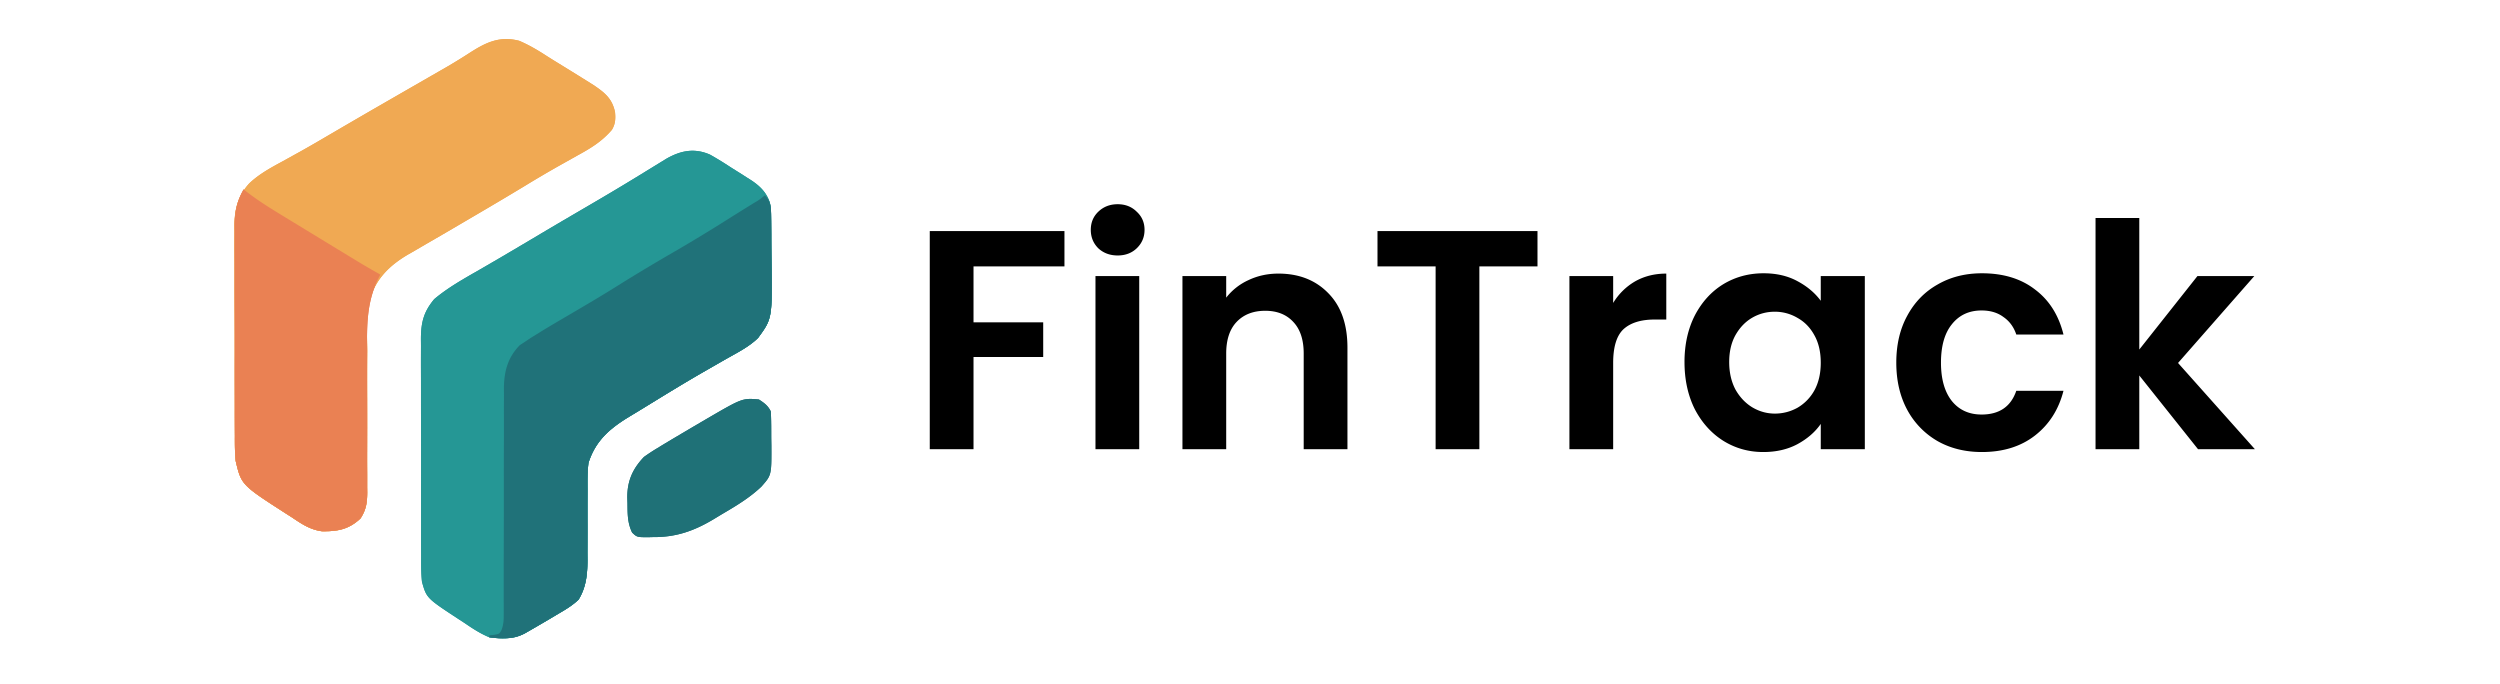 <svg xmlns="http://www.w3.org/2000/svg" width="256" height="70" fill="none" viewBox="0 0 256 70">
  <path fill="#fff" d="M0 0h256v70H0z"/>
  <g clip-path="url(#a)">
    <path fill="#259795" d="M72.698 15.83c.611.343 1.202.699 1.788 1.081.4.262.806.515 1.213.767l.82.524.385.242c.911.603 1.606 1.27 1.942 2.35.089.457.113.88.118 1.346l.008.549.005.59.005.616a191.048 191.048 0 0 0 .019 2.604c.084 6.11.084 6.11-1.377 8.105-.864.847-1.959 1.417-3.007 2.004-.524.294-1.044.594-1.565.893l-.814.467c-2.13 1.22-4.223 2.508-6.316 3.794-.508.311-1.017.62-1.528.927-1.973 1.205-3.423 2.458-4.137 4.712-.11.91-.103 1.81-.095 2.726l-.004.783c-.005.96-.003 1.92-.001 2.88.002.944-.002 1.888-.007 2.831l.007.745c-.009 1.462-.135 2.767-.914 4.038-.622.585-1.291.992-2.03 1.42l-.968.577c-.684.403-1.368.803-2.056 1.198l-.44.252c-1.147.603-2.381.577-3.639.409-.914-.376-1.698-.889-2.511-1.446l-.632-.41c-3.285-2.155-3.285-2.155-3.757-3.827-.09-.865-.085-1.725-.082-2.594l-.004-.785c-.004-.707-.004-1.414-.003-2.12.001-.592 0-1.184-.001-1.775a975.34 975.34 0 0 1 0-4.19 884.99 884.99 0 0 0-.006-4.311 805.416 805.416 0 0 1-.005-3.712c0-.737 0-1.475-.004-2.212-.003-.823 0-1.646.003-2.469l-.006-.734c.015-1.67.273-2.734 1.364-4.043 1.403-1.185 3.018-2.08 4.604-2.993l1.303-.756.678-.394c1.124-.655 2.241-1.32 3.36-1.983a637.928 637.928 0 0 1 4.258-2.513l.368-.215 1.472-.86c1.404-.82 2.801-1.648 4.189-2.494l.395-.241a588.24 588.24 0 0 0 1.878-1.152l.675-.414.592-.365c1.474-.836 2.862-1.118 4.46-.422Z"/>
    <path fill="#F0A953" d="M53.154 4.173c.98.415 1.855.93 2.748 1.507.58.371 1.166.73 1.753 1.09a334.012 334.012 0 0 1 3.106 1.931c1.147.77 1.936 1.389 2.221 2.8.06.68.033 1.2-.325 1.795-1.031 1.205-2.209 1.908-3.592 2.66L58 16.555c-.242.136-.485.273-.728.408a119.54 119.54 0 0 0-3.572 2.102 417.64 417.64 0 0 1-5.144 3.054c-.372.217-.744.436-1.115.654l-.37.217-.735.431c-.729.427-1.459.851-2.19 1.273-.575.333-1.149.67-1.723 1.005l-.628.358c-1.936 1.141-3.294 2.488-3.97 4.685-.373 1.662-.227 3.456-.217 5.147a607.033 607.033 0 0 0-.006 4.969c.004 1.922.002 3.845-.005 5.767-.001.67.001 1.34.004 2.01l-.002 1.232.006.561c-.007 1.04-.107 1.757-.686 2.656-1.198 1.134-2.359 1.342-3.968 1.315-1.204-.167-2.08-.76-3.072-1.43-.194-.123-.388-.246-.587-.374-4.574-2.942-4.574-2.942-5.159-5.396-.086-.854-.087-1.703-.085-2.56l-.005-.759a324.3 324.3 0 0 1-.005-2.045 1030.027 1030.027 0 0 1-.006-5.761c0-1.387-.004-2.774-.012-4.161-.006-1.195-.008-2.39-.007-3.586 0-.712 0-1.424-.006-2.136-.005-.795-.002-1.589.001-2.384L24 23.102c.017-1.682.37-3.057 1.526-4.325.996-.945 2.177-1.587 3.376-2.236.418-.23.835-.462 1.252-.694l.646-.357c1.02-.57 2.028-1.16 3.036-1.752 1.693-.99 3.388-1.976 5.087-2.956l.66-.38a7826.258 7826.258 0 0 1 5.424-3.122 57.552 57.552 0 0 0 2.854-1.719c1.73-1.12 3.166-1.93 5.293-1.387Z"/>
    <path fill="#207279" d="M78.32 20.003c.633.633.634 1.27.644 2.137l.008.549.005.59.005.616a191.048 191.048 0 0 0 .019 2.604c.084 6.11.084 6.11-1.377 8.105-.864.847-1.959 1.416-3.007 2.004-.524.294-1.044.594-1.565.893l-.814.467c-2.13 1.22-4.223 2.508-6.316 3.793-.508.312-1.017.62-1.528.928-1.973 1.205-3.423 2.458-4.137 4.712-.11.91-.103 1.81-.095 2.726l-.004.783c-.005.96-.003 1.92-.001 2.88.002.944-.002 1.888-.007 2.831l.007.745c-.01 1.462-.135 2.767-.914 4.038-.622.585-1.291.992-2.03 1.42l-.968.577a197.078 197.078 0 0 1-2.497 1.45c-.806.424-1.392.517-2.311.511a9.237 9.237 0 0 1-.673-.028c-.183-.014-.464-.05-.654-.074v-.203c.16-.017.318-.034.482-.05.549-.095.549-.095.766-.501.202-.544.223-.962.223-1.542l.002-.662-.003-.723V59.17c-.001-.869 0-1.737.004-2.605.007-2.47.011-4.94.009-7.41-.002-1.363 0-2.728.007-4.092.004-.861.003-1.723 0-2.585-.003-.665.002-1.33.006-1.995l-.007-.716c.02-1.733.388-3.157 1.627-4.422l.507-.334.593-.396.655-.406.353-.219c.776-.478 1.56-.941 2.347-1.4.723-.422 1.445-.848 2.166-1.274l.432-.254a144.158 144.158 0 0 0 3.365-2.053 186.688 186.688 0 0 1 5.1-3.057 169.7 169.7 0 0 0 5.749-3.478c.427-.27.856-.538 1.285-.805l.458-.285.874-.542c.639-.375.639-.375 1.21-.84Z"/>
    <path fill="#EA8153" d="m24.945 19.394.303.237c1.179.915 2.43 1.69 3.705 2.465l.688.42 1.824 1.112 1.158.705a2572.589 2572.589 0 0 0 3.708 2.256l.597.363c.447.266.895.527 1.347.785l.673.384-.261.497c-1.135 2.431-1.122 4.683-1.098 7.33l-.005 1.37c-.003 1.194 0 2.387.004 3.58a918.15 918.15 0 0 1 .001 5.75c0 .667.003 1.334.007 2.001v1.226l.007.559c-.005 1.037-.106 1.751-.684 2.649-1.198 1.134-2.359 1.342-3.968 1.315-1.204-.167-2.08-.76-3.072-1.43-.194-.123-.388-.246-.587-.374-4.575-2.943-4.575-2.943-5.159-5.396-.085-.855-.085-1.705-.082-2.563l-.004-.76a332.85 332.85 0 0 1-.003-2.048c.001-.572 0-1.144-.001-1.716-.003-1.35-.003-2.7 0-4.05.002-1.388-.001-2.777-.006-4.165a753.298 753.298 0 0 1-.005-3.59c0-.712 0-1.425-.003-2.137-.004-.796-.001-1.59.002-2.386l-.006-.707c.013-1.405.228-2.452.92-3.682Z"/>
    <path fill="#1F7177" d="M77.71 40.906c.56.365.92.62 1.219 1.218.055.92.047 1.843.05 2.765l.013.775c.012 2.99.012 2.99-1.024 4.165-1.144 1.088-2.474 1.906-3.831 2.7-.358.212-.713.427-1.069.643-2.015 1.206-3.86 1.849-6.215 1.826l-.482.013c-1.136-.001-1.136-.001-1.642-.475-.483-1.011-.464-1.914-.476-3.013l-.018-.537c-.016-1.698.527-2.959 1.705-4.194a19.45 19.45 0 0 1 1.37-.9l.416-.255c.486-.295.973-.585 1.461-.875l.602-.357a559.83 559.83 0 0 1 2.559-1.505c3.676-2.14 3.676-2.14 5.363-1.994Z"/>
  </g>
  <g clip-path="url(#b)">
    <path fill="#259795" d="M72.698 15.83c.611.343 1.202.699 1.788 1.081.4.262.806.515 1.213.767l.82.524.385.242c.911.603 1.606 1.27 1.942 2.35.089.457.113.88.118 1.346l.008.549.005.59.005.616a191.048 191.048 0 0 0 .019 2.604c.084 6.11.084 6.11-1.377 8.105-.864.847-1.959 1.417-3.007 2.004-.524.294-1.044.594-1.565.893l-.814.467c-2.13 1.22-4.223 2.508-6.316 3.794-.508.311-1.017.62-1.528.927-1.973 1.205-3.423 2.458-4.137 4.712-.11.91-.103 1.81-.095 2.726l-.004.783c-.005.96-.003 1.92-.001 2.88.002.944-.002 1.888-.007 2.831l.007.745c-.009 1.462-.135 2.767-.914 4.038-.622.585-1.291.992-2.03 1.42l-.968.577c-.684.403-1.368.803-2.056 1.198l-.44.252c-1.147.603-2.381.577-3.639.409-.914-.376-1.698-.889-2.511-1.446l-.632-.41c-3.285-2.155-3.285-2.155-3.757-3.827-.09-.865-.085-1.725-.082-2.594l-.004-.785c-.004-.707-.004-1.414-.003-2.12.001-.592 0-1.184-.001-1.775a975.34 975.34 0 0 1 0-4.19 884.99 884.99 0 0 0-.006-4.311 805.416 805.416 0 0 1-.005-3.712c0-.737 0-1.475-.004-2.212-.003-.823 0-1.646.003-2.469l-.006-.734c.015-1.67.273-2.734 1.364-4.043 1.403-1.185 3.018-2.08 4.604-2.993l1.303-.756.678-.394c1.124-.655 2.241-1.32 3.36-1.983a637.928 637.928 0 0 1 4.258-2.513l.368-.215 1.472-.86c1.404-.82 2.801-1.648 4.189-2.494l.395-.241a588.24 588.24 0 0 0 1.878-1.152l.675-.414.592-.365c1.474-.836 2.862-1.118 4.46-.422Z"/>
    <path fill="#F0A953" d="M53.154 4.173c.98.415 1.855.93 2.748 1.507.58.371 1.166.73 1.753 1.09a334.012 334.012 0 0 1 3.106 1.931c1.147.77 1.936 1.389 2.221 2.8.06.68.033 1.2-.325 1.795-1.031 1.205-2.209 1.908-3.592 2.66L58 16.555c-.242.136-.485.273-.728.408a119.54 119.54 0 0 0-3.572 2.102 417.64 417.64 0 0 1-5.144 3.054c-.372.217-.744.436-1.115.654l-.37.217-.735.431c-.729.427-1.459.851-2.19 1.273-.575.333-1.149.67-1.723 1.005l-.628.358c-1.936 1.141-3.294 2.488-3.97 4.685-.373 1.662-.227 3.456-.217 5.147a607.033 607.033 0 0 0-.006 4.969c.004 1.922.002 3.845-.005 5.767-.001.67.001 1.34.004 2.01l-.002 1.232.006.561c-.007 1.04-.107 1.757-.686 2.656-1.198 1.134-2.359 1.342-3.968 1.315-1.204-.167-2.08-.76-3.072-1.43-.194-.123-.388-.246-.587-.374-4.574-2.942-4.574-2.942-5.159-5.396-.086-.854-.087-1.703-.085-2.56l-.005-.759a324.3 324.3 0 0 1-.005-2.045 1030.027 1030.027 0 0 1-.006-5.761c0-1.387-.004-2.774-.012-4.161-.006-1.195-.008-2.39-.007-3.586 0-.712 0-1.424-.006-2.136-.005-.795-.002-1.589.001-2.384L24 23.102c.017-1.682.37-3.057 1.526-4.325.996-.945 2.177-1.587 3.376-2.236.418-.23.835-.462 1.252-.694l.646-.357c1.02-.57 2.028-1.16 3.036-1.752 1.693-.99 3.388-1.976 5.087-2.956l.66-.38a7826.258 7826.258 0 0 1 5.424-3.122 57.552 57.552 0 0 0 2.854-1.719c1.73-1.12 3.166-1.93 5.293-1.387Z"/>
    <path fill="#207279" d="M78.32 20.003c.633.633.634 1.27.644 2.137l.008.549.005.59.005.616a191.048 191.048 0 0 0 .019 2.604c.084 6.11.084 6.11-1.377 8.105-.864.847-1.959 1.416-3.007 2.004-.524.294-1.044.594-1.565.893l-.814.467c-2.13 1.22-4.223 2.508-6.316 3.793-.508.312-1.017.62-1.528.928-1.973 1.205-3.423 2.458-4.137 4.712-.11.91-.103 1.81-.095 2.726l-.004.783c-.005.96-.003 1.92-.001 2.88.002.944-.002 1.888-.007 2.831l.007.745c-.01 1.462-.135 2.767-.914 4.038-.622.585-1.291.992-2.03 1.42l-.968.577a197.078 197.078 0 0 1-2.497 1.45c-.806.424-1.392.517-2.311.511a9.237 9.237 0 0 1-.673-.028c-.183-.014-.464-.05-.654-.074v-.203c.16-.017.318-.034.482-.05.549-.095.549-.095.766-.501.202-.544.223-.962.223-1.542l.002-.662-.003-.723V59.17c-.001-.869 0-1.737.004-2.605.007-2.47.011-4.94.009-7.41-.002-1.363 0-2.728.007-4.092.004-.861.003-1.723 0-2.585-.003-.665.002-1.33.006-1.995l-.007-.716c.02-1.733.388-3.157 1.627-4.422l.507-.334.593-.396.655-.406.353-.219c.776-.478 1.56-.941 2.347-1.4.723-.422 1.445-.848 2.166-1.274l.432-.254a144.158 144.158 0 0 0 3.365-2.053 186.688 186.688 0 0 1 5.1-3.057 169.7 169.7 0 0 0 5.749-3.478c.427-.27.856-.538 1.285-.805l.458-.285.874-.542c.639-.375.639-.375 1.21-.84Z"/>
    <path fill="#EA8153" d="m24.945 19.394.303.237c1.179.915 2.43 1.69 3.705 2.465l.688.42 1.824 1.112 1.158.705a2572.589 2572.589 0 0 0 3.708 2.256l.597.363c.447.266.895.527 1.347.785l.673.384-.261.497c-1.135 2.431-1.122 4.683-1.098 7.33l-.005 1.37c-.003 1.194 0 2.387.004 3.58a918.15 918.15 0 0 1 .001 5.75c0 .667.003 1.334.007 2.001v1.226l.007.559c-.005 1.037-.106 1.751-.684 2.649-1.198 1.134-2.359 1.342-3.968 1.315-1.204-.167-2.08-.76-3.072-1.43-.194-.123-.388-.246-.587-.374-4.575-2.943-4.575-2.943-5.159-5.396-.085-.855-.085-1.705-.082-2.563l-.004-.76a332.85 332.85 0 0 1-.003-2.048c.001-.572 0-1.144-.001-1.716-.003-1.35-.003-2.7 0-4.05.002-1.388-.001-2.777-.006-4.165a753.298 753.298 0 0 1-.005-3.59c0-.712 0-1.425-.003-2.137-.004-.796-.001-1.59.002-2.386l-.006-.707c.013-1.405.228-2.452.92-3.682Z"/>
    <path fill="#1F7177" d="M77.71 40.906c.56.365.92.62 1.219 1.218.055.92.047 1.843.05 2.765l.013.775c.012 2.99.012 2.99-1.024 4.165-1.144 1.088-2.474 1.906-3.831 2.7-.358.212-.713.427-1.069.643-2.015 1.206-3.86 1.849-6.215 1.826l-.482.013c-1.136-.001-1.136-.001-1.642-.475-.483-1.011-.464-1.914-.476-3.013l-.018-.537c-.016-1.698.527-2.959 1.705-4.194a19.45 19.45 0 0 1 1.37-.9l.416-.255c.486-.295.973-.585 1.461-.875l.602-.357a559.83 559.83 0 0 1 2.559-1.505c3.676-2.14 3.676-2.14 5.363-1.994Z"/>
  </g>
  <path fill="#000" d="M109 23.664v3.616h-9.312v5.728h7.136v3.552h-7.136V46h-4.48V23.664H109Zm5.449 2.496c-.79 0-1.451-.245-1.984-.736-.512-.512-.768-1.141-.768-1.888 0-.747.256-1.365.768-1.856.533-.512 1.194-.768 1.984-.768.789 0 1.44.256 1.952.768.533.49.8 1.11.8 1.856 0 .747-.267 1.376-.8 1.888-.512.49-1.163.736-1.952.736Zm2.208 2.112V46h-4.48V28.272h4.48Zm14.25-.256c2.112 0 3.819.672 5.12 2.016 1.301 1.323 1.952 3.179 1.952 5.568V46h-4.48v-9.792c0-1.408-.352-2.485-1.056-3.232-.704-.768-1.664-1.152-2.88-1.152-1.237 0-2.219.384-2.944 1.152-.704.747-1.056 1.824-1.056 3.232V46h-4.48V28.272h4.48v2.208a6.074 6.074 0 0 1 2.272-1.792c.939-.448 1.963-.672 3.072-.672Zm26.532-4.352v3.616h-5.952V46h-4.48V27.28h-5.952v-3.616h16.384Zm7.749 7.36a6.343 6.343 0 0 1 2.24-2.208c.939-.533 2.005-.8 3.2-.8v4.704h-1.184c-1.408 0-2.475.33-3.2.992-.704.661-1.056 1.813-1.056 3.456V46h-4.48V28.272h4.48v2.752Zm7.305 6.048c0-1.792.352-3.381 1.056-4.768.726-1.387 1.697-2.453 2.913-3.2 1.237-.747 2.613-1.12 4.128-1.12 1.322 0 2.474.267 3.456.8 1.002.533 1.802 1.205 2.4 2.016v-2.528h4.512V46h-4.512v-2.592c-.576.832-1.376 1.525-2.4 2.08-1.003.533-2.166.8-3.488.8-1.494 0-2.859-.384-4.096-1.152-1.216-.768-2.187-1.845-2.913-3.232-.704-1.408-1.056-3.019-1.056-4.832Zm13.953.064c0-1.088-.214-2.016-.64-2.784-.427-.79-1.003-1.387-1.728-1.792a4.531 4.531 0 0 0-2.336-.64c-.832 0-1.6.203-2.304.608-.704.405-1.28 1.003-1.728 1.792-.427.768-.64 1.685-.64 2.752 0 1.067.213 2.005.64 2.816.448.79 1.024 1.397 1.728 1.824.725.427 1.493.64 2.304.64.832 0 1.61-.203 2.336-.608a4.66 4.66 0 0 0 1.728-1.792c.426-.79.64-1.728.64-2.816Zm7.735 0c0-1.835.373-3.435 1.12-4.8.747-1.387 1.781-2.453 3.104-3.2 1.323-.768 2.837-1.152 4.544-1.152 2.197 0 4.011.555 5.44 1.664 1.451 1.088 2.421 2.624 2.912 4.608h-4.832c-.256-.768-.693-1.365-1.312-1.792-.597-.448-1.344-.672-2.24-.672-1.28 0-2.293.47-3.04 1.408-.747.917-1.12 2.23-1.12 3.936 0 1.685.373 2.997 1.12 3.936.747.917 1.76 1.376 3.04 1.376 1.813 0 2.997-.81 3.552-2.432h4.832c-.491 1.92-1.461 3.445-2.912 4.576-1.451 1.13-3.264 1.696-5.44 1.696-1.707 0-3.221-.373-4.544-1.12a8.144 8.144 0 0 1-3.104-3.2c-.747-1.387-1.12-2.997-1.12-4.832ZM225.079 46l-6.016-7.552V46h-4.48V22.32h4.48v13.472l5.952-7.52h5.824l-7.808 8.896L230.903 46h-5.824Z"/>
  <defs>
    <clipPath id="a">
      <path fill="#fff" d="M24 4h55.031v61.364H24z"/>
    </clipPath>
    <clipPath id="b">
      <path fill="#fff" d="M24 4h55.031v61.364H24z"/>
    </clipPath>
  </defs>
</svg>
